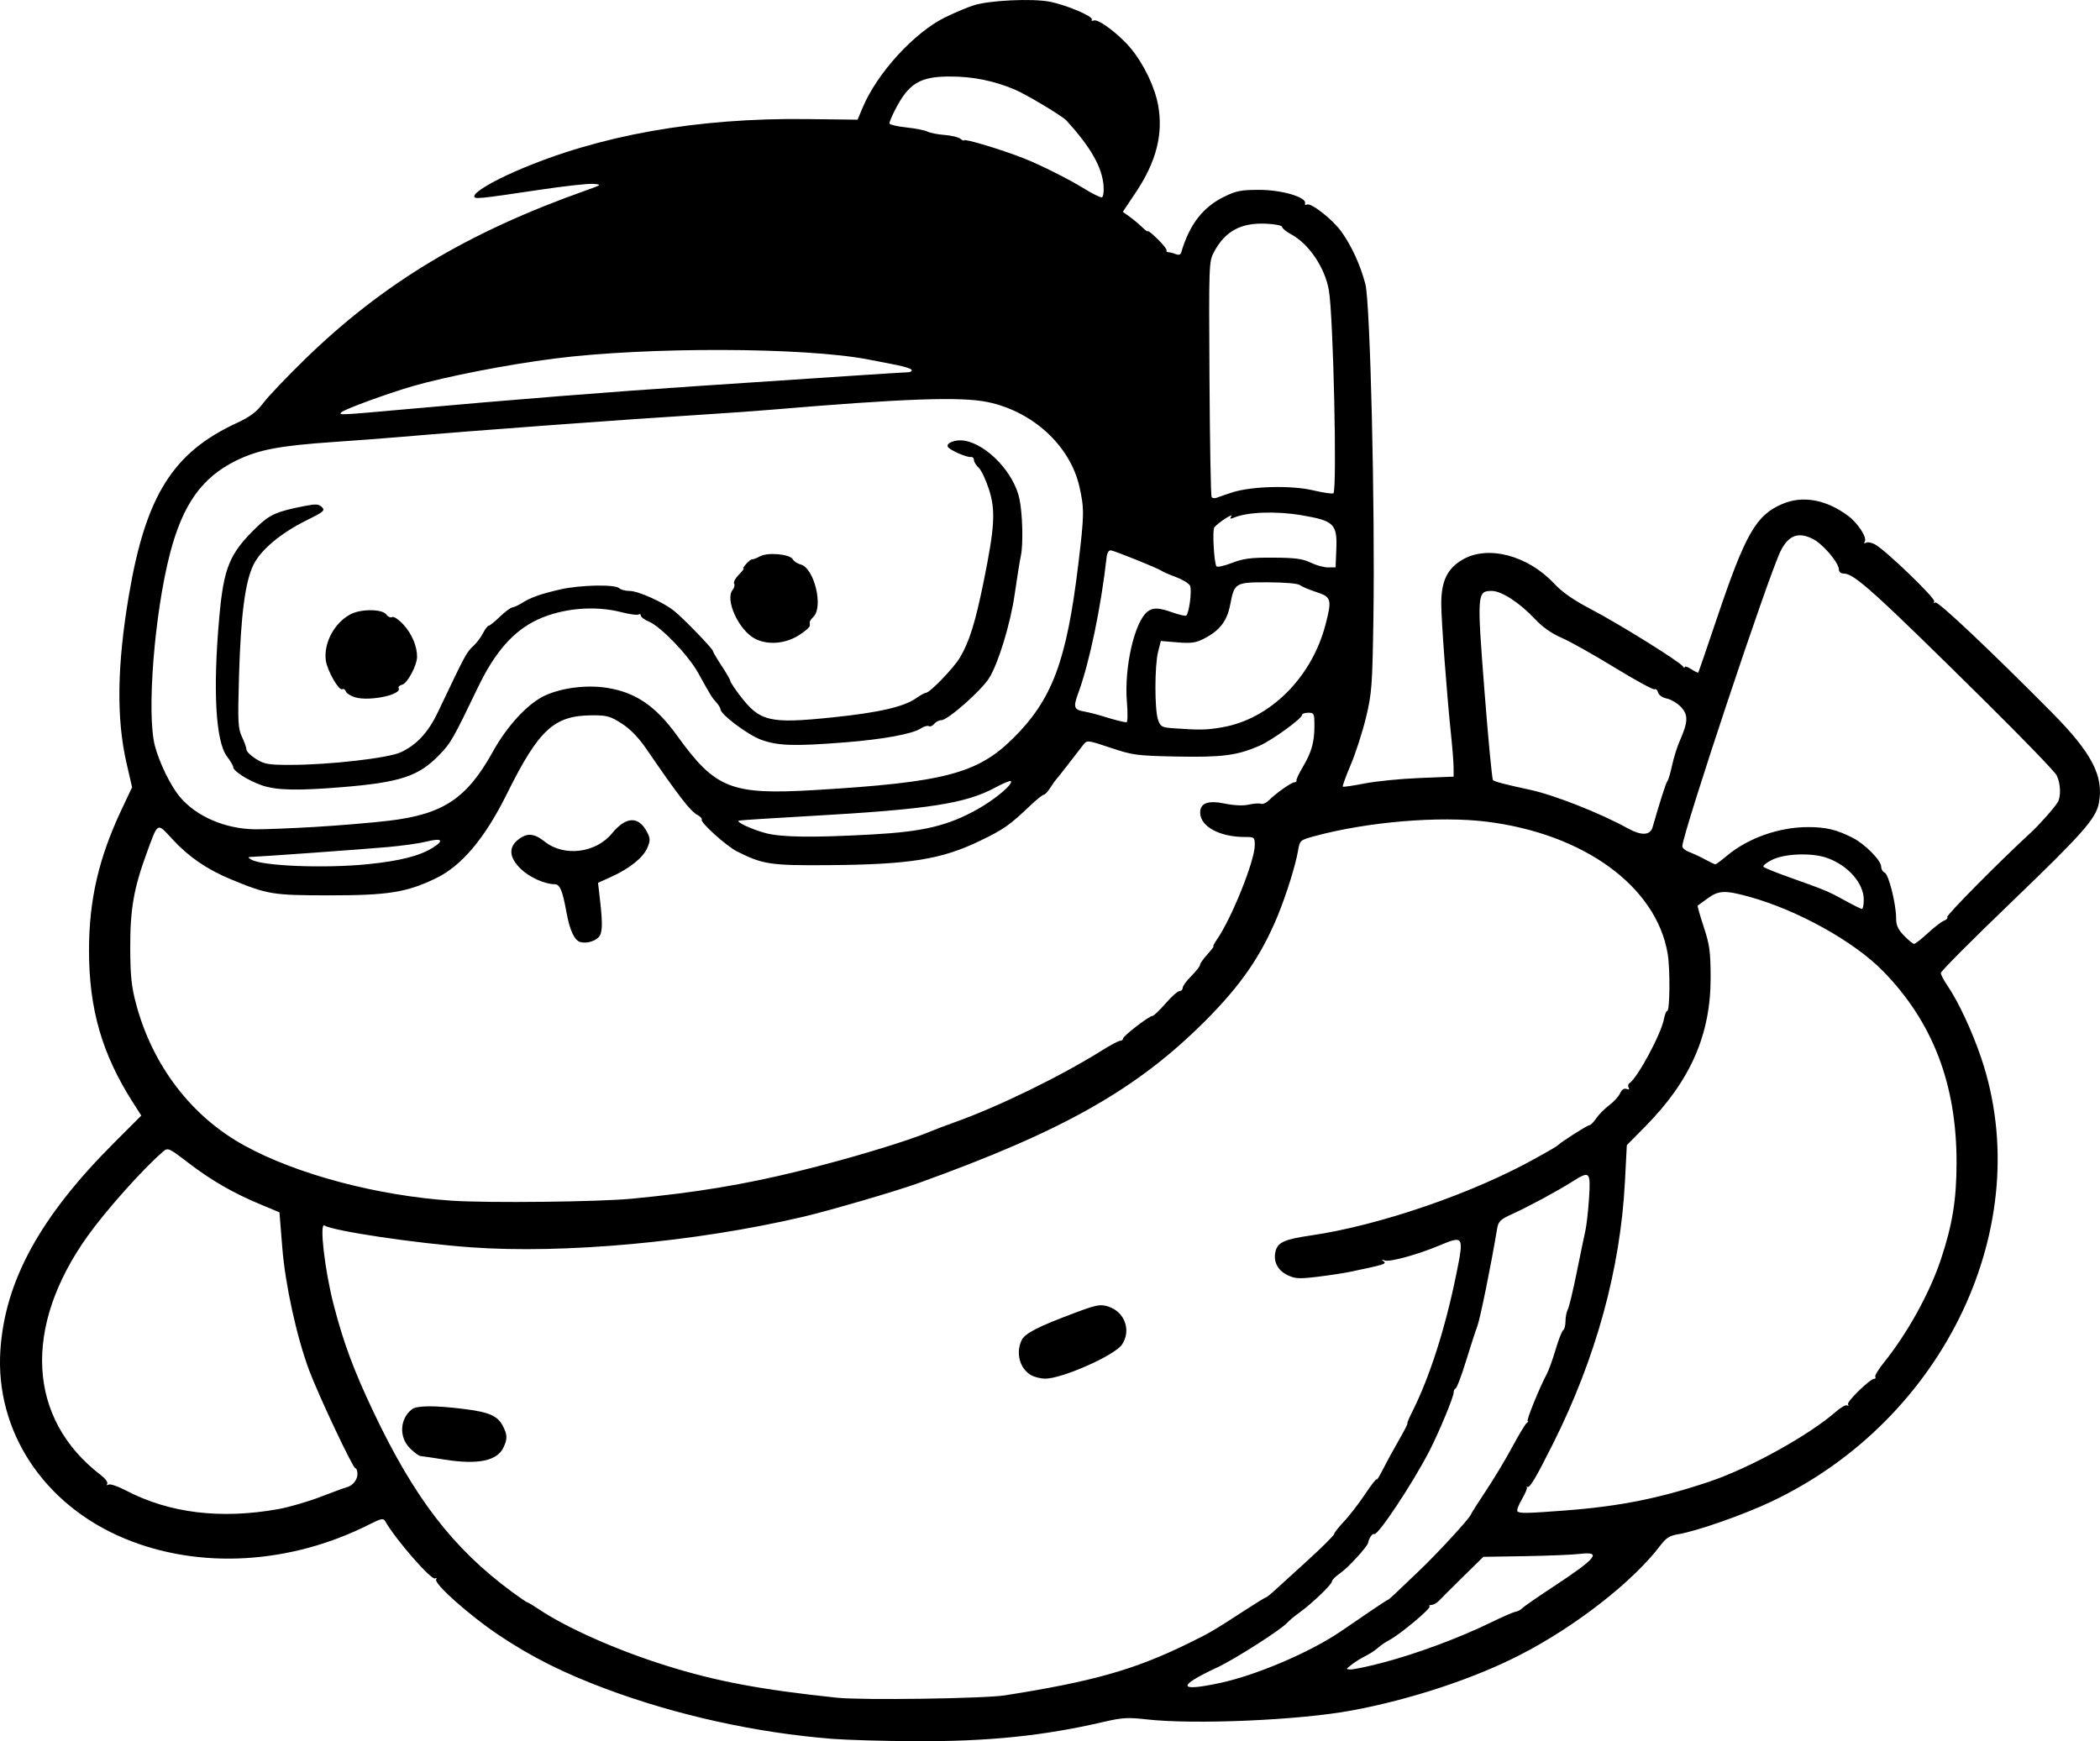 <?xml version="1.0" encoding="UTF-8" standalone="no"?>
<!-- Created with Inkscape (http://www.inkscape.org/) -->

<svg
   width="223.532mm"
   height="185.376mm"
   viewBox="0 0 223.532 185.376"
   version="1.1"
   id="svg5"
   xml:space="preserve"
   xmlns="http://www.w3.org/2000/svg"
   xmlns:svg="http://www.w3.org/2000/svg"><defs
     id="defs2" /><g
     id="layer1"
     transform="translate(-17.058,-35.784)"><path
       style="fill:#000000;stroke-width:0.265"
       d="m 105.643,220.907 c -8.089,-0.64 -16.576,-2.513 -24.077,-5.315 -4.545,-1.698 -7.918,-3.392 -11.43,-5.74 -3.072,-2.054 -6.923,-5.479 -6.653,-5.916 0.096,-0.155 0.048,-0.202 -0.108,-0.106 -0.386,0.239 -4.256,-4.2 -5.322,-6.104 -0.183,-0.327 -0.439,-0.276 -1.63,0.328 -8.464,4.289 -18.171,4.847 -26.157,1.504 -8.58,-3.592 -13.732,-11.427 -13.167,-20.028 0.484,-7.369 4.234,-14.213 12.098,-22.076 l 2.901,-2.901 -0.895,-1.402 c -3.287,-5.148 -4.671,-9.943 -4.671,-16.182 5.29e-4,-5.389 1.038,-9.859 3.492,-15.053 l 1.094,-2.316 -0.594,-2.579 c -1.09,-4.733 -1.006,-10.454 0.264,-17.925 1.79,-10.529 4.67,-15.127 11.44,-18.262 1.472,-0.682 2.121,-1.172 2.888,-2.182 0.544,-0.716 2.509,-2.781 4.366,-4.589 8.373,-8.151 17.325,-13.532 29.967,-18.014 1.678,-0.595 1.697,-0.612 0.767,-0.689 -0.524,-0.044 -3.024,0.229 -5.556,0.607 -6.772,1.01 -7.117,1.044 -7.117,0.704 0,-0.43 1.905,-1.573 4.498,-2.697 8.749,-3.793 19.186,-5.654 30.916,-5.513 l 5.384,0.065 0.55,-1.306 c 1.546,-3.673 5.511,-8.002 8.797,-9.604 1.001,-0.488 2.362,-1.059 3.024,-1.269 1.656,-0.525 6.154,-0.743 8.039,-0.39 1.787,0.336 4.73,1.583 4.523,1.918 -0.077,0.125 0.023,0.165 0.223,0.088 0.493,-0.189 2.744,1.525 3.973,3.024 1.356,1.655 2.509,4.065 2.862,5.985 0.563,3.061 -0.188,6.019 -2.348,9.254 l -1.409,2.11 0.741,0.533 c 0.407,0.293 1.008,0.796 1.336,1.119 0.327,0.322 0.595,0.508 0.595,0.412 0,-0.096 0.471,0.286 1.047,0.849 0.576,0.562 0.998,1.103 0.938,1.2 -0.06,0.098 0.034,0.183 0.209,0.19 0.175,0.007 0.526,0.099 0.78,0.204 0.293,0.121 0.499,0.061 0.566,-0.167 0.88,-2.992 2.3,-4.835 4.586,-5.954 1.282,-0.627 1.815,-0.73 3.761,-0.725 2.374,0.006 4.994,0.778 4.84,1.424 -0.04,0.168 0.044,0.233 0.186,0.145 0.411,-0.254 2.735,1.563 3.678,2.877 1.09,1.517 2.018,3.545 2.555,5.578 0.519,1.967 1.042,23.816 0.855,35.719 -0.111,7.075 -0.173,7.889 -0.793,10.451 -0.37,1.528 -1.098,3.782 -1.618,5.009 -0.52,1.227 -0.901,2.276 -0.846,2.331 0.055,0.055 1.095,-0.096 2.311,-0.336 1.216,-0.24 3.848,-0.501 5.849,-0.582 l 3.638,-0.146 -0.005,-0.955 c -0.003,-0.525 -0.117,-2.027 -0.255,-3.336 -0.468,-4.454 -1.064,-12.424 -1.058,-14.153 0.008,-2.392 0.649,-3.713 2.26,-4.656 2.686,-1.574 6.938,-0.466 9.751,2.541 0.87,0.93 2.075,1.769 3.945,2.744 2.922,1.524 9.451,5.588 9.765,6.078 0.107,0.167 0.196,0.2 0.198,0.074 0.002,-0.126 0.312,-0.027 0.688,0.22 0.376,0.247 0.714,0.409 0.751,0.361 0.037,-0.048 0.93,-2.647 1.984,-5.776 3.036,-9.005 4.157,-10.966 6.957,-12.17 2.164,-0.931 4.677,-0.477 7.016,1.269 1.039,0.776 2.031,2.31 1.768,2.735 -0.118,0.192 -0.077,0.24 0.107,0.125 0.165,-0.102 0.595,-0.03 0.957,0.16 1.106,0.58 6.516,5.787 6.328,6.091 -0.1,0.161 -0.052,0.208 0.11,0.108 0.279,-0.172 5.803,5.042 12.427,11.729 4.238,4.278 5.526,6.759 4.992,9.609 -0.313,1.666 -1.702,3.242 -9.287,10.533 -4.148,3.987 -7.542,7.393 -7.542,7.568 0,0.176 0.309,0.771 0.687,1.323 1.186,1.733 2.648,4.867 3.627,7.773 5.957,17.687 -3.87,38.443 -22.34,47.181 -3.043,1.44 -8.002,3.173 -9.984,3.49 -0.828,0.132 -1.249,0.397 -1.801,1.132 -2.911,3.876 -9.076,8.688 -15.035,11.736 -4.927,2.52 -11.639,4.733 -17.852,5.885 -5.641,1.046 -16.833,1.526 -21.928,0.94 -1.879,-0.216 -2.545,-0.176 -4.449,0.268 -6.446,1.503 -12.346,2.106 -20.197,2.064 -3.274,-0.017 -7.203,-0.13 -8.731,-0.251 z m 18.389,-4.632 c 9.326,-1.464 13.795,-2.728 19.447,-5.497 2.402,-1.177 2.659,-1.327 6.017,-3.508 1.199,-0.779 2.236,-1.416 2.303,-1.416 0.068,0 0.416,-0.268 0.774,-0.595 0.358,-0.327 1.96,-1.786 3.559,-3.241 1.599,-1.455 2.92,-2.765 2.935,-2.91 0.015,-0.146 0.481,-0.741 1.036,-1.323 0.555,-0.582 1.565,-1.891 2.246,-2.908 0.681,-1.017 1.239,-1.731 1.24,-1.587 0.001,0.144 0.302,-0.334 0.668,-1.061 0.366,-0.728 1.129,-2.127 1.695,-3.109 0.566,-0.982 0.978,-1.786 0.915,-1.786 -0.063,0 0.17,-0.566 0.519,-1.257 1.845,-3.659 3.513,-8.87 4.681,-14.618 0.836,-4.117 0.807,-4.165 -1.808,-3.071 -2.305,0.965 -5.234,1.772 -5.784,1.593 -0.366,-0.119 -0.4,-0.094 -0.133,0.097 0.359,0.257 0.03,0.358 -3.6,1.113 -0.691,0.144 -2.261,0.381 -3.488,0.528 -1.94,0.232 -2.354,0.206 -3.174,-0.195 -1.045,-0.512 -1.513,-1.464 -1.245,-2.534 0.237,-0.945 0.958,-1.267 3.739,-1.672 7.329,-1.067 17.34,-4.511 24.021,-8.263 0.5,-0.281 1.194,-0.671 1.541,-0.867 0.347,-0.196 0.691,-0.415 0.764,-0.488 0.369,-0.369 3.115,-2.117 3.327,-2.117 0.135,-5.3e-4 0.465,-0.328 0.733,-0.728 0.268,-0.4 0.886,-1.024 1.372,-1.388 0.486,-0.364 1.014,-0.941 1.172,-1.283 0.185,-0.399 0.432,-0.566 0.692,-0.466 0.253,0.097 0.337,0.046 0.225,-0.136 -0.099,-0.16 -0.068,-0.367 0.07,-0.46 0.883,-0.597 3.382,-5.243 3.684,-6.85 0.089,-0.473 0.245,-0.86 0.346,-0.86 0.29,0 0.326,-4.471 0.049,-6.106 -1.21,-7.145 -8.899,-12.753 -19.255,-14.043 -5.037,-0.628 -12.632,0.005 -18.26,1.521 -1.614,0.435 -1.639,0.456 -1.82,1.531 -0.26,1.544 -1.255,4.734 -2.162,6.937 -1.763,4.281 -3.923,7.416 -7.734,11.23 -7.286,7.291 -15.122,11.72 -30.569,17.276 -2.415,0.869 -9.442,2.918 -12.303,3.588 -11.403,2.67 -25.401,3.949 -35.322,3.228 -5.846,-0.425 -14.596,-1.73 -15.55,-2.32 -0.558,-0.345 0.03,4.753 0.967,8.393 1.048,4.069 2.152,7.04 4.276,11.509 4.355,9.163 8.46,14.491 14.727,19.113 0.831,0.613 1.569,1.114 1.64,1.114 0.072,0 0.642,0.343 1.268,0.762 2.938,1.967 8.254,4.32 13.441,5.949 5.366,1.685 10.089,2.574 18.256,3.436 2.632,0.278 15.648,0.092 17.859,-0.255 z M 64.368,191.176 c -1.237,-0.196 -2.389,-0.367 -2.559,-0.379 -0.171,-0.013 -0.677,-0.389 -1.124,-0.837 -1.178,-1.178 -1.072,-3.145 0.221,-4.138 0.528,-0.405 2.386,-0.421 5.447,-0.046 2.749,0.337 3.669,0.731 4.229,1.815 0.484,0.936 0.5,1.355 0.085,2.265 -0.665,1.459 -2.714,1.889 -6.298,1.321 z m 62.471,-8.974 c -1.214,-0.673 -1.682,-2.321 -1.051,-3.706 0.339,-0.744 1.707,-1.453 5.642,-2.927 2.343,-0.877 2.739,-0.954 3.572,-0.695 1.77,0.552 2.496,2.523 1.493,4.049 -0.758,1.152 -6.411,3.658 -8.204,3.638 -0.45,-0.005 -1.103,-0.167 -1.451,-0.36 z m 20.079,32.758 c 3.881,-0.833 9.576,-3.264 12.832,-5.476 0.873,-0.593 2.339,-1.593 3.258,-2.222 0.919,-0.629 1.713,-1.144 1.766,-1.144 0.052,0 0.435,-0.327 0.851,-0.728 0.416,-0.4 1.526,-1.459 2.468,-2.354 1.932,-1.835 5.362,-5.558 5.52,-5.991 0.057,-0.157 0.785,-1.305 1.617,-2.552 0.832,-1.247 2.088,-3.338 2.791,-4.648 0.703,-1.31 1.404,-2.469 1.558,-2.576 0.154,-0.107 0.195,-0.196 0.092,-0.198 -0.185,-0.004 1.287,-3.63 2.028,-4.995 0.208,-0.384 0.633,-1.559 0.944,-2.613 0.311,-1.054 0.675,-1.983 0.809,-2.066 0.134,-0.083 0.243,-0.508 0.243,-0.946 0,-0.438 0.11,-1.002 0.245,-1.254 0.135,-0.252 0.557,-2 0.937,-3.885 0.381,-1.885 0.8,-3.903 0.931,-4.485 0.131,-0.582 0.309,-2.16 0.395,-3.506 0.18,-2.823 0.079,-2.921 -1.786,-1.737 -1.574,0.999 -4.551,2.607 -6.339,3.424 -1.36,0.621 -1.532,0.791 -1.673,1.652 -0.599,3.639 -1.789,9.502 -2.093,10.31 -0.2,0.533 -0.749,2.219 -1.218,3.747 -0.47,1.528 -0.955,2.818 -1.079,2.866 -0.124,0.049 -0.226,0.255 -0.226,0.46 0,0.469 -1.579,4.274 -2.576,6.207 -1.796,3.482 -5.519,9.086 -5.886,8.859 -0.18,-0.111 -0.563,0.443 -0.643,0.93 -0.065,0.396 -2.146,2.665 -2.94,3.206 -0.503,0.343 -0.916,0.754 -0.917,0.915 -0.002,0.322 -2.212,2.428 -3.518,3.353 -0.457,0.324 -1.014,0.791 -1.238,1.039 -0.674,0.746 -5.58,3.88 -7.418,4.737 -4.343,2.027 -4.246,2.638 0.265,1.67 z m 17.103,-2.105 c 3.637,-0.937 8.293,-2.656 11.703,-4.323 1.218,-0.595 2.409,-1.114 2.646,-1.153 0.237,-0.039 0.55,-0.201 0.696,-0.361 0.146,-0.16 1.634,-1.191 3.307,-2.292 4.647,-3.057 5.246,-3.795 2.844,-3.508 -0.764,0.091 -3.386,0.199 -5.827,0.239 l -4.438,0.072 -2.134,2.095 c -1.174,1.152 -2.328,2.304 -2.566,2.558 -0.238,0.255 -0.604,0.463 -0.815,0.463 -0.21,0 -0.306,0.076 -0.213,0.169 0.191,0.191 -3.165,2.999 -4.259,3.563 -0.394,0.203 -0.954,0.586 -1.245,0.85 -0.291,0.264 -0.886,0.654 -1.323,0.866 -0.437,0.212 -1.091,0.618 -1.455,0.903 -0.639,0.5 -0.642,0.518 -0.095,0.523 0.311,0.003 1.74,-0.296 3.175,-0.666 z M 46.705,196.445 c 1.127,-0.203 3.151,-0.793 4.498,-1.312 1.347,-0.519 2.586,-0.973 2.753,-1.01 0.614,-0.133 1.151,-0.786 1.151,-1.398 0,-0.346 -0.102,-0.629 -0.226,-0.629 -0.258,0 -3.894,-7.705 -4.901,-10.387 -1.332,-3.546 -2.559,-9.135 -2.874,-13.091 l -0.3,-3.766 -1.955,-0.814 c -2.952,-1.229 -5.251,-2.549 -7.696,-4.418 -2.172,-1.661 -2.219,-1.681 -2.768,-1.209 -2.081,1.789 -6.038,6.222 -7.987,8.947 -6.949,9.717 -6.416,19.498 1.386,25.465 0.472,0.361 0.781,0.78 0.687,0.932 -0.099,0.16 -0.043,0.197 0.135,0.087 0.168,-0.104 0.99,0.171 1.827,0.61 4.627,2.43 10.108,3.101 16.27,1.994 z m 137.003,0.145 c 5.758,-0.435 10.063,-1.299 15.333,-3.076 4.313,-1.455 10.581,-4.928 13.478,-7.468 0.501,-0.439 1.025,-0.727 1.165,-0.64 0.14,0.087 0.179,0.035 0.086,-0.116 -0.168,-0.273 2.345,-2.718 2.794,-2.718 0.129,0 0.177,-0.095 0.105,-0.211 -0.072,-0.116 0.344,-0.801 0.923,-1.521 2.501,-3.111 4.864,-7.388 6.058,-10.966 1.233,-3.697 1.668,-6.381 1.671,-10.32 0.007,-8.347 -2.532,-14.963 -7.817,-20.373 -3.087,-3.159 -9.075,-6.491 -14.236,-7.922 -2.581,-0.715 -3.273,-0.688 -4.443,0.172 -0.536,0.394 -1.013,0.74 -1.06,0.769 -0.047,0.029 0.242,1.045 0.643,2.26 0.629,1.906 0.729,2.641 0.735,5.383 0.014,6.079 -2.14,10.99 -6.958,15.87 l -1.962,1.987 -0.202,3.904 c -0.48,9.27 -3.079,18.745 -7.638,27.849 -1.832,3.657 -2.512,4.804 -2.746,4.629 -0.097,-0.072 -0.12,-0.056 -0.052,0.036 0.068,0.092 -0.17,0.668 -0.529,1.279 -0.358,0.612 -0.573,1.191 -0.476,1.288 0.236,0.236 0.946,0.223 5.128,-0.093 z m -99.364,-33.19 c 6.853,-0.664 11.792,-1.481 17.701,-2.926 5.293,-1.295 11.622,-3.201 14.049,-4.232 0.437,-0.185 1.627,-0.635 2.646,-1 4.641,-1.66 11.269,-4.898 15.639,-7.64 0.889,-0.558 1.752,-1.014 1.918,-1.014 0.166,0 0.302,-0.105 0.302,-0.233 0,-0.275 2.776,-2.413 3.132,-2.413 0.134,0 0.761,-0.595 1.392,-1.323 0.631,-0.728 1.3,-1.323 1.487,-1.323 0.187,0 0.339,-0.155 0.339,-0.343 0,-0.189 0.413,-0.754 0.918,-1.257 0.505,-0.502 0.921,-1.036 0.926,-1.185 0.005,-0.149 0.359,-0.655 0.787,-1.124 0.428,-0.469 0.718,-0.853 0.643,-0.853 -0.074,0 0.092,-0.327 0.371,-0.728 1.563,-2.246 4.027,-8.386 4.027,-10.034 0,-0.852 -0.034,-0.88 -1.073,-0.88 -2.66,0 -4.714,-1.112 -4.738,-2.565 -0.017,-1.046 0.821,-1.361 2.625,-0.989 0.987,0.203 1.949,0.244 2.55,0.109 0.531,-0.12 1.117,-0.159 1.303,-0.088 0.186,0.071 0.558,-0.091 0.828,-0.361 0.757,-0.758 2.407,-1.926 2.721,-1.926 0.155,0 0.256,-0.089 0.223,-0.198 -0.032,-0.109 0.271,-0.754 0.674,-1.433 0.934,-1.575 1.237,-2.649 1.237,-4.386 0,-1.307 -0.04,-1.391 -0.661,-1.391 -0.364,0 -0.661,0.109 -0.661,0.242 0,0.377 -3.173,2.678 -4.498,3.261 -2.37,1.043 -3.997,1.258 -8.799,1.162 -4.296,-0.086 -4.71,-0.141 -7.069,-0.931 -2.463,-0.825 -2.513,-0.831 -2.91,-0.326 -0.222,0.283 -0.939,1.209 -1.594,2.058 -0.654,0.849 -1.253,1.604 -1.329,1.677 -0.076,0.073 -0.347,0.46 -0.602,0.86 -0.255,0.4 -0.564,0.728 -0.687,0.728 -0.123,0 -0.755,0.506 -1.404,1.124 -2.23,2.124 -2.844,2.556 -5.356,3.77 -4.13,1.996 -7.492,2.537 -16.155,2.603 -6.173,0.046 -6.978,-0.074 -9.733,-1.458 -1.125,-0.565 -3.94,-3.103 -3.762,-3.391 0.063,-0.103 -0.148,-0.331 -0.471,-0.507 -0.754,-0.412 -2.008,-2.036 -5.417,-7.014 -0.838,-1.224 -1.711,-2.123 -2.631,-2.712 -1.222,-0.782 -1.579,-0.88 -3.176,-0.869 -4.041,0.026 -5.643,1.512 -9.063,8.404 -2.328,4.691 -4.795,7.622 -7.525,8.94 -3.13,1.512 -5.103,1.827 -11.404,1.822 -5.987,-0.005 -6.516,-0.091 -10.416,-1.702 -2.526,-1.044 -4.48,-2.378 -6.19,-4.225 -1.722,-1.86 -1.547,-1.953 -2.805,1.484 -1.356,3.704 -1.744,5.943 -1.731,10.004 0.009,2.978 0.129,4.145 0.609,5.953 1.753,6.597 5.885,12.013 11.537,15.121 5.58,3.069 14.143,5.345 22.093,5.874 3.896,0.259 15.653,0.127 19.182,-0.215 z m -5.494,-27.316 c -0.648,-0.165 -1.148,-1.241 -1.512,-3.257 -0.402,-2.228 -0.689,-2.907 -1.226,-2.907 -1.055,0 -2.657,-0.715 -3.59,-1.603 -1.259,-1.198 -1.37,-2.309 -0.313,-3.14 0.947,-0.745 1.699,-0.689 2.831,0.21 2.066,1.642 5.442,1.222 7.174,-0.891 1.481,-1.807 2.828,-1.853 3.72,-0.128 0.351,0.679 0.356,0.899 0.037,1.663 -0.436,1.043 -1.878,2.207 -3.838,3.097 l -1.417,0.644 0.213,1.86 c 0.299,2.611 0.258,3.547 -0.177,3.959 -0.463,0.439 -1.279,0.651 -1.902,0.493 z m 143.419,-0.961 c 0.685,-0.631 1.461,-1.226 1.725,-1.321 0.264,-0.095 0.418,-0.273 0.343,-0.395 -0.114,-0.184 5.537,-5.896 8.855,-8.95 0.954,-0.878 2.478,-2.596 2.898,-3.267 0.368,-0.587 0.309,-2.042 -0.115,-2.863 -0.205,-0.396 -3.568,-3.881 -7.474,-7.745 -11.889,-11.761 -14.069,-13.734 -15.174,-13.734 -0.298,0 -0.527,-0.177 -0.527,-0.408 0,-0.744 -1.703,-2.746 -2.799,-3.292 -1.534,-0.763 -2.56,-0.376 -3.398,1.282 -1.25,2.474 -10.471,30.168 -10.471,31.45 0,0.192 0.327,0.468 0.728,0.613 0.4,0.144 1.161,0.499 1.69,0.787 0.529,0.289 1.024,0.525 1.099,0.525 0.076,0 0.654,-0.432 1.286,-0.959 2.202,-1.84 5.502,-3.001 8.54,-3.006 1.941,-0.003 3.06,0.262 4.781,1.135 1.307,0.662 3.043,2.419 3.043,3.078 0,0.269 0.167,0.554 0.372,0.632 0.42,0.161 1.216,3.337 1.216,4.848 0,0.759 0.2,1.199 0.846,1.866 0.465,0.48 0.946,0.873 1.07,0.873 0.123,0 0.784,-0.516 1.469,-1.148 z m -6.825,-3.549 c -0.002,-1.758 -1.662,-3.652 -3.901,-4.451 -1.589,-0.567 -4.458,-0.476 -5.824,0.185 -0.639,0.309 -1.063,0.655 -0.943,0.768 0.12,0.113 1.29,0.587 2.599,1.054 3.988,1.421 4.266,1.536 5.998,2.49 0.921,0.507 1.765,0.928 1.874,0.935 0.109,0.007 0.198,-0.434 0.197,-0.98 z M 56.204,127.789 c 3.444,-0.349 5.534,-0.881 6.935,-1.765 1.277,-0.806 0.946,-1.058 -0.81,-0.616 -0.668,0.168 -2.476,0.419 -4.019,0.558 -2.573,0.232 -13.654,1.03 -14.579,1.05 -0.302,0.007 -0.282,0.075 0.085,0.289 1.179,0.686 7.836,0.946 12.389,0.484 z m 53.706,-3.166 c 5.455,-0.302 8.051,-0.925 11.202,-2.688 1.885,-1.054 3.833,-2.7 3.541,-2.991 -0.074,-0.074 -0.811,0.231 -1.638,0.678 -3.161,1.712 -7.091,2.321 -19.49,3.023 -4.147,0.235 -7.66,0.46 -7.805,0.5 -0.414,0.115 1.299,0.922 2.839,1.336 1.667,0.449 5.046,0.491 11.35,0.141 z m 83.062,-0.79 c 0.821,-2.86 1.403,-4.671 1.573,-4.895 0.111,-0.146 0.337,-0.909 0.503,-1.696 0.166,-0.787 0.533,-1.953 0.815,-2.591 0.888,-2.008 0.915,-2.757 0.127,-3.595 -0.382,-0.406 -1.058,-0.811 -1.502,-0.9 -0.472,-0.094 -0.861,-0.364 -0.935,-0.648 -0.07,-0.267 -0.235,-0.419 -0.367,-0.338 -0.132,0.082 -2.051,-0.962 -4.263,-2.318 -2.213,-1.357 -4.754,-2.782 -5.648,-3.168 -1.079,-0.466 -2.045,-1.151 -2.876,-2.04 -1.578,-1.687 -3.525,-2.947 -4.552,-2.947 -1.564,0 -1.583,0.268 -0.776,10.65 0.399,5.129 0.806,9.402 0.905,9.496 0.17,0.16 1.334,0.463 3.948,1.026 2.584,0.557 7.456,2.478 10.388,4.097 1.478,0.816 2.403,0.77 2.663,-0.134 z m -142.503,-0.004 c 2.469,-0.143 6.018,-0.439 7.886,-0.656 5.866,-0.684 8.384,-2.349 11.183,-7.395 1.488,-2.684 3.643,-5.027 5.414,-5.888 1.785,-0.867 4.483,-1.222 6.69,-0.88 3.069,0.476 5.217,1.941 7.508,5.119 4.063,5.636 5.739,6.297 14.622,5.768 13.735,-0.818 17.295,-1.739 21.07,-5.456 4.214,-4.149 5.75,-8.239 7.001,-18.638 0.631,-5.248 0.64,-5.882 0.109,-8.216 -0.99,-4.354 -4.946,-7.997 -9.772,-9 -2.84,-0.59 -8.904,-0.376 -22.886,0.806 -1.673,0.142 -4.888,0.372 -7.144,0.512 -8.605,0.535 -24.279,1.692 -32.411,2.392 -1.601,0.138 -4.815,0.381 -7.144,0.54 -5.82,0.398 -8.059,0.827 -10.431,1.999 -3.625,1.792 -5.66,4.661 -7.016,9.892 -1.66,6.401 -2.494,17.038 -1.605,20.451 0.469,1.801 1.681,4.279 2.663,5.447 1.767,2.099 4.852,3.42 8.055,3.448 0.946,0.008 3.74,-0.102 6.209,-0.246 z m -5.553,-4.442 c -1.442,-0.499 -3.037,-1.518 -3.037,-1.94 0,-0.145 -0.295,-0.651 -0.656,-1.124 -1.215,-1.593 -1.52,-7.105 -0.822,-14.848 0.477,-5.29 1.086,-6.76 3.957,-9.546 1.411,-1.369 2.152,-1.697 5.154,-2.28 1.169,-0.227 1.484,-0.205 1.814,0.124 0.356,0.356 0.182,0.507 -1.605,1.39 -2.756,1.362 -4.879,3.131 -5.673,4.727 -0.895,1.799 -1.36,5.359 -1.549,11.859 -0.143,4.93 -0.112,5.582 0.316,6.482 0.261,0.55 0.475,1.161 0.475,1.356 7.4e-5,0.195 0.454,0.642 1.009,0.992 0.89,0.562 1.317,0.637 3.623,0.637 4.185,0 10.47,-0.718 11.813,-1.349 1.694,-0.796 2.916,-2.123 3.942,-4.279 3.012,-6.33 3.015,-6.335 3.829,-7.094 0.309,-0.287 0.744,-0.876 0.968,-1.309 0.224,-0.432 0.496,-0.786 0.606,-0.786 0.11,0 0.639,-0.427 1.176,-0.948 0.537,-0.522 1.141,-0.972 1.342,-1.002 0.201,-0.029 0.651,-0.235 1,-0.457 0.932,-0.593 1.996,-0.972 4.075,-1.452 2.102,-0.485 5.868,-0.564 6.3,-0.132 0.158,0.158 0.651,0.288 1.095,0.288 0.928,2.4e-4 3.613,1.206 4.767,2.142 1.012,0.82 4.106,4.022 4.108,4.251 7.93e-4,0.096 0.418,0.808 0.928,1.581 0.509,0.773 0.926,1.497 0.926,1.608 0,0.111 0.428,0.769 0.951,1.461 2.177,2.882 3.166,3.121 9.98,2.413 4.948,-0.514 7.571,-1.124 8.898,-2.069 0.417,-0.297 0.859,-0.54 0.982,-0.54 0.43,-5.3e-4 2.983,-2.651 3.65,-3.789 0.993,-1.695 1.624,-3.727 2.505,-8.068 1.183,-5.828 1.282,-7.567 0.559,-9.815 -0.326,-1.015 -0.819,-2.049 -1.094,-2.298 -0.276,-0.249 -0.501,-0.619 -0.501,-0.821 0,-0.202 -0.149,-0.344 -0.331,-0.315 -0.417,0.066 -2.226,-0.729 -2.437,-1.07 -0.259,-0.419 0.835,-0.833 1.767,-0.669 2.437,0.427 5.27,3.435 5.848,6.208 0.331,1.591 0.411,4.833 0.148,6.038 -0.117,0.535 -0.416,2.402 -0.665,4.148 -0.435,3.05 -1.722,7.27 -2.701,8.864 -0.81,1.318 -4.41,4.498 -5.092,4.498 -0.243,0 -0.588,0.177 -0.768,0.394 -0.18,0.217 -0.438,0.325 -0.573,0.242 -0.135,-0.084 -0.522,0.028 -0.859,0.249 -0.895,0.587 -4.029,1.161 -8.082,1.48 -5.404,0.426 -7.166,0.369 -8.933,-0.291 -1.431,-0.535 -4.299,-2.695 -4.306,-3.243 -0.002,-0.134 -0.201,-0.462 -0.443,-0.729 -0.473,-0.522 -0.542,-0.635 -1.936,-3.145 -1.046,-1.885 -3.949,-4.907 -5.232,-5.448 -0.473,-0.199 -0.86,-0.487 -0.86,-0.639 0,-0.152 -0.115,-0.206 -0.255,-0.119 -0.14,0.087 -0.961,-0.025 -1.824,-0.249 -2.845,-0.737 -6.319,-0.422 -8.947,0.812 -2.532,1.188 -4.501,3.426 -6.294,7.151 -2.689,5.586 -2.903,5.962 -4.126,7.227 -2.209,2.287 -4.16,2.933 -10.385,3.442 -4.76,0.389 -6.972,0.337 -8.524,-0.2 z m 9.981,-9.355 c -0.48,-0.135 -0.939,-0.418 -1.02,-0.629 -0.081,-0.212 -0.25,-0.321 -0.375,-0.244 -0.355,0.22 -1.617,-1.974 -1.763,-3.067 -0.248,-1.851 0.926,-4.029 2.653,-4.922 1.116,-0.577 3.356,-0.556 3.789,0.036 0.183,0.25 0.464,0.373 0.624,0.273 0.162,-0.1 0.703,0.268 1.211,0.822 0.884,0.965 1.444,2.295 1.435,3.407 -0.007,0.914 -1.02,2.82 -1.575,2.965 -0.291,0.076 -0.466,0.239 -0.39,0.361 0.426,0.689 -3.018,1.438 -4.588,0.998 z m 42.549,-6.237 c -1.743,-0.886 -3.257,-4.181 -2.398,-5.217 0.177,-0.213 0.246,-0.511 0.153,-0.662 -0.093,-0.151 0.129,-0.573 0.494,-0.938 0.365,-0.365 0.591,-0.664 0.502,-0.664 -0.089,0 0.05,-0.233 0.308,-0.519 0.258,-0.285 0.545,-0.498 0.636,-0.473 0.092,0.025 0.452,-0.112 0.801,-0.305 0.823,-0.456 3.189,-0.249 3.5,0.306 0.124,0.222 0.501,0.472 0.837,0.556 1.437,0.361 2.452,4.484 1.37,5.566 -0.223,0.223 -0.402,0.47 -0.397,0.548 0.005,0.078 0.009,0.263 0.009,0.412 0,0.149 -0.525,0.603 -1.166,1.01 -1.44,0.913 -3.3,1.065 -4.65,0.378 z m 49.715,9.418 c 5.085,-0.876 9.527,-5.295 10.99,-10.934 0.697,-2.686 0.625,-2.94 -0.98,-3.464 -0.764,-0.249 -1.552,-0.583 -1.752,-0.741 -0.212,-0.169 -1.608,-0.291 -3.364,-0.296 -3.511,-0.009 -3.599,0.043 -4.045,2.361 -0.341,1.773 -1.109,2.772 -2.802,3.642 -0.862,0.443 -1.361,0.512 -2.817,0.39 l -1.77,-0.148 -0.292,1.158 c -0.374,1.486 -0.378,6.154 -0.006,7.221 0.263,0.754 0.397,0.828 1.654,0.917 2.834,0.2 3.487,0.186 5.183,-0.106 z m -10.152,-2.682 c -0.307,-3.683 0.815,-8.581 2.209,-9.643 0.582,-0.444 1.193,-0.418 2.691,0.114 0.703,0.25 1.344,0.389 1.424,0.309 0.32,-0.32 0.619,-2.754 0.391,-3.182 -0.131,-0.245 -0.806,-0.655 -1.498,-0.911 -0.693,-0.256 -1.379,-0.552 -1.524,-0.659 -0.372,-0.272 -4.949,-2.121 -5.396,-2.18 -0.228,-0.03 -0.403,0.253 -0.458,0.745 -0.591,5.282 -1.828,11.22 -3.002,14.409 -0.577,1.567 -0.494,1.814 0.677,2.014 0.424,0.072 1.307,0.299 1.961,0.503 1.14,0.355 1.985,0.572 2.479,0.638 0.127,0.017 0.148,-0.952 0.048,-2.157 z m 15.598,-15.378 c 2.324,0.013 3.124,0.121 3.969,0.533 0.582,0.284 1.416,0.512 1.852,0.506 l 0.794,-0.01 0.077,-1.869 c 0.113,-2.753 -0.221,-3.084 -3.704,-3.676 -2.71,-0.461 -5.765,-0.35 -7.198,0.26 -0.391,0.167 -0.456,0.134 -0.283,-0.146 0.239,-0.388 -1.449,0.721 -1.805,1.185 -0.216,0.281 -0.025,3.728 0.229,4.139 0.076,0.123 0.818,-0.038 1.649,-0.358 1.241,-0.478 2.031,-0.578 4.421,-0.565 z m -4.366,-6.953 c 2.065,-0.656 6.258,-0.762 8.572,-0.217 1.11,0.261 2.091,0.403 2.18,0.314 0.401,-0.401 -0.011,-18.836 -0.482,-21.587 -0.416,-2.433 -2.119,-4.959 -4.039,-5.993 -0.517,-0.278 -0.94,-0.628 -0.941,-0.776 -0.001,-0.149 -0.772,-0.303 -1.713,-0.343 -2.675,-0.114 -4.338,0.785 -5.521,2.983 -0.563,1.046 -0.569,1.201 -0.498,13.462 0.04,6.822 0.141,12.515 0.225,12.652 0.084,0.137 0.35,0.166 0.59,0.066 0.24,-0.1 0.972,-0.352 1.627,-0.56 z m -88.304,-8.819 c 12.061,-1.086 22.038,-1.879 31.551,-2.51 5.384,-0.357 12.521,-0.831 15.86,-1.054 3.339,-0.223 6.226,-0.405 6.416,-0.405 0.19,0 0.346,-0.103 0.346,-0.228 0,-0.126 -0.744,-0.373 -1.654,-0.55 -0.91,-0.177 -2.249,-0.437 -2.977,-0.578 -6.774,-1.312 -23.57,-1.358 -33.465,-0.091 -4.972,0.636 -11.498,1.91 -15.027,2.932 -2.679,0.776 -7.232,2.443 -7.586,2.777 -0.341,0.321 -0.232,0.316 6.536,-0.293 z m 74.593,-23.782 c -0.155,-2.015 -1.339,-4.105 -3.958,-6.986 -0.434,-0.477 -4.256,-2.769 -5.482,-3.287 -2.244,-0.948 -4.473,-1.399 -6.917,-1.397 -3.222,0.002 -4.411,0.735 -5.879,3.626 -0.311,0.613 -0.566,1.224 -0.566,1.358 0,0.134 0.804,0.33 1.786,0.435 0.982,0.105 2.003,0.306 2.268,0.447 0.265,0.141 1.079,0.302 1.808,0.356 0.729,0.054 1.494,0.239 1.7,0.41 0.206,0.171 0.374,0.244 0.374,0.163 0,-0.226 4.149,1.028 6.482,1.96 1.692,0.676 4.729,2.201 6.218,3.124 0.946,0.586 1.839,1.028 1.984,0.982 0.146,-0.046 0.226,-0.581 0.179,-1.191 z"
       id="path3863" /></g></svg>
